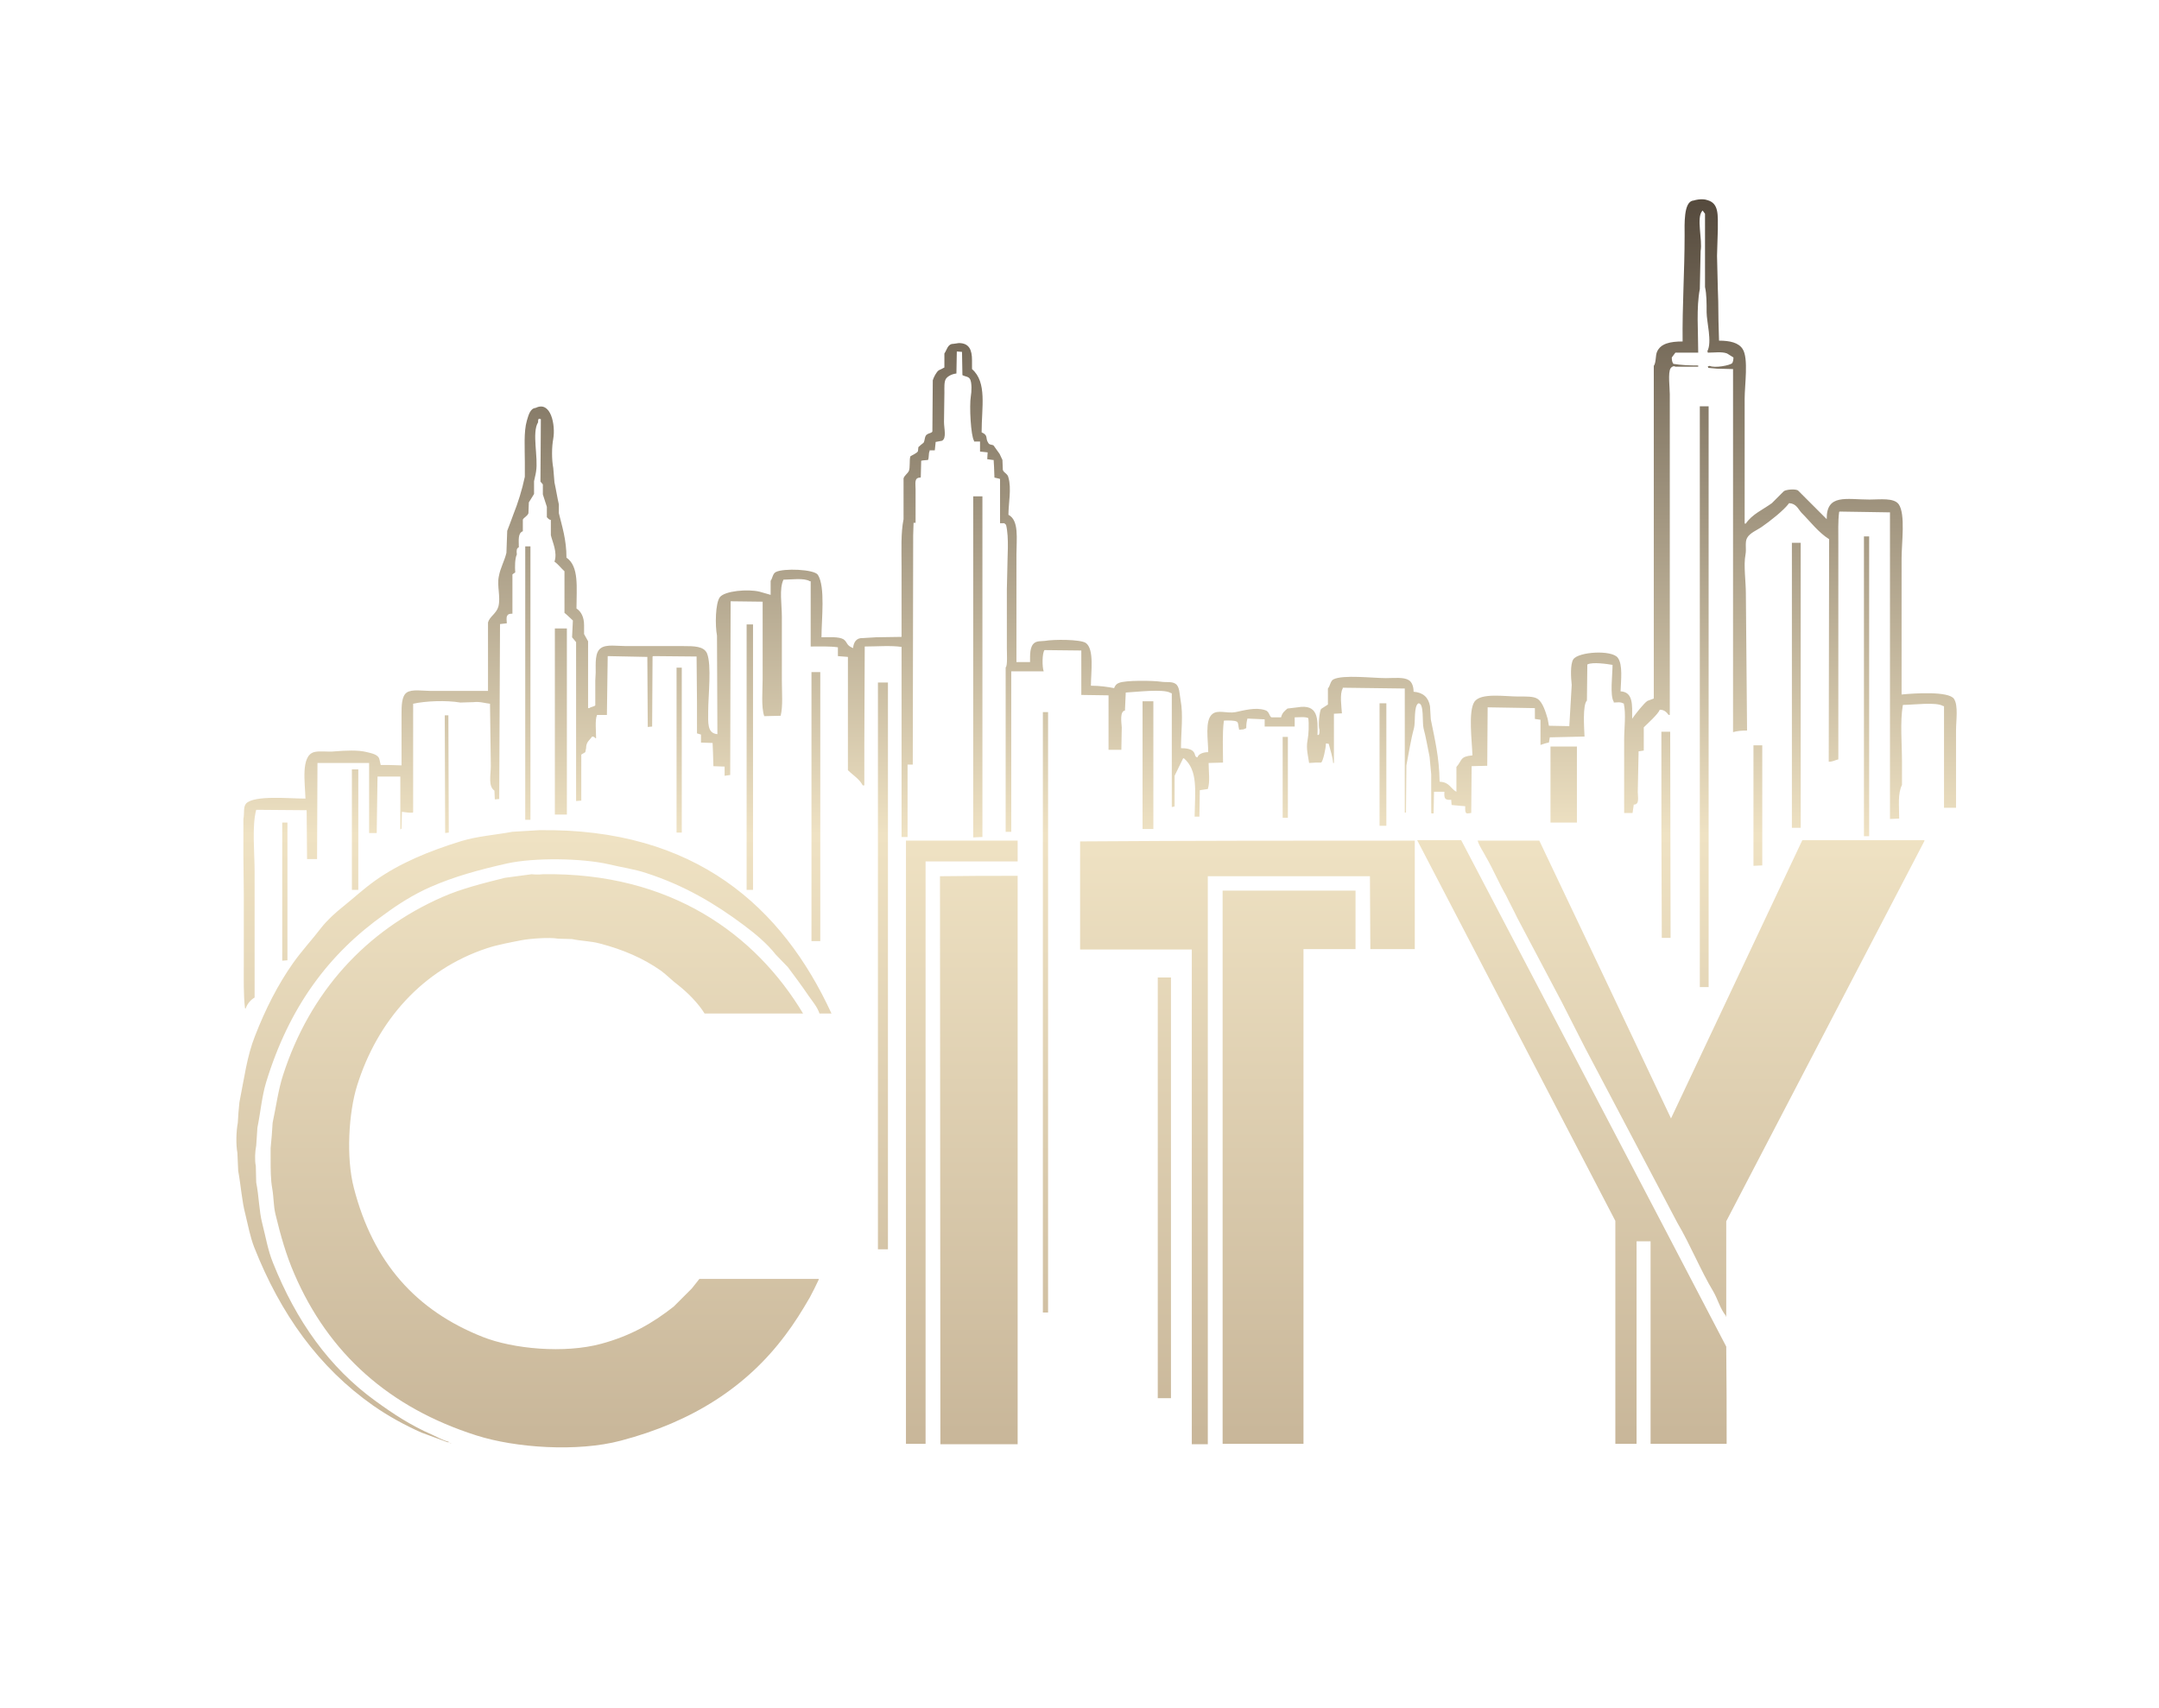 <svg version="1.1" id="Слой_1" xmlns="http://www.w3.org/2000/svg" xmlns:xlink="http://www.w3.org/1999/xlink" x="0px"
    y="0px" viewBox="0 0 53.93 42.67" style="enable-background:new 0 0 53.93 42.67;" xml:space="preserve">
    <style type="text/css">
        .st0 {
            fill-rule: evenodd;
            clip-rule: evenodd;
            fill: url(#SVGID_1_);
        }
    </style>
    <linearGradient id="SVGID_1_" gradientUnits="userSpaceOnUse" x1="27.388" y1="4.973" x2="27.388" y2="36.172">
        <stop offset="0" style="stop-color:#554A3D" />
        <stop offset="0.509" style="stop-color:#EFE2C3" />
        <stop offset="1" style="stop-color:#C8B699" />
    </linearGradient>
    <path class="st0" d="M42.94,8.51c0.27,0,0.49,0.05,0.59,0.21c0.15,0.23,0.05,0.9,0.05,1.24c0,1.04,0,2.08,0,3.12
	c0.01,0,0.02,0,0.03,0c0.15-0.23,0.43-0.35,0.65-0.51c0.1-0.1,0.2-0.2,0.3-0.3c0.06-0.04,0.27-0.06,0.35-0.02
	c0.24,0.24,0.48,0.48,0.72,0.72c-0.01-0.64,0.49-0.49,1.07-0.49c0.27,0,0.61-0.05,0.73,0.12c0.17,0.25,0.07,0.96,0.07,1.35
	c0,1.13,0,2.27,0,3.4c0.3-0.03,1.18-0.09,1.31,0.11c0.11,0.17,0.05,0.54,0.05,0.79c0,0.64,0,1.29,0,1.93c-0.1,0-0.2,0-0.3,0
	c0-0.85,0-1.7,0-2.54c-0.01,0-0.01,0-0.02,0c-0.17-0.11-0.75-0.03-1-0.03c0,0-0.01,0.01-0.01,0.01c-0.07,0.42-0.02,0.96-0.02,1.43
	c0,0.19,0,0.37,0,0.56c-0.11,0.22-0.07,0.52-0.07,0.84c-0.08,0-0.16,0.01-0.23,0.01c0-2.55,0-5.11,0-7.66
	c-0.42-0.01-0.84-0.01-1.26-0.02c0,0-0.01,0.01-0.01,0.01c-0.03,0.23-0.02,0.5-0.02,0.76c0,0.44,0,0.89,0,1.33c0,1.36,0,2.73,0,4.09
	c-0.08,0.02-0.14,0.06-0.24,0.06c0-0.01,0-0.01,0-0.02c0-1.85,0.01-3.7,0.01-5.54c-0.27-0.17-0.47-0.44-0.69-0.66
	c-0.09-0.1-0.13-0.23-0.31-0.24c-0.13,0.18-0.49,0.46-0.68,0.59c-0.11,0.08-0.3,0.15-0.37,0.28c-0.06,0.11-0.01,0.27-0.04,0.42
	c-0.05,0.26,0.01,0.67,0.01,0.96c0.01,1.14,0.02,2.29,0.03,3.43c-0.13,0-0.25,0.01-0.35,0.04c0-3.02,0-6.05,0-9.07
	c-0.13,0-0.27-0.01-0.4-0.01c-0.07-0.01-0.15-0.01-0.22-0.02c0-0.02-0.01-0.03-0.01-0.04c0.02,0,0.04-0.01,0.05-0.01
	c0.11,0.06,0.51-0.01,0.56-0.07c0.02-0.03,0.03-0.09,0.03-0.14c-0.05-0.03-0.11-0.07-0.16-0.1c-0.13-0.05-0.32-0.02-0.48-0.02
	c0-0.01-0.01-0.02-0.01-0.04c0.12-0.23-0.02-0.73-0.02-0.97c0-0.23,0-0.45-0.04-0.63c0-0.61,0-1.22,0-1.83
	c-0.02-0.03-0.04-0.05-0.06-0.08c0,0-0.01,0.01-0.01,0.01c-0.15,0.17,0.01,0.72-0.04,1c-0.01,0.32-0.01,0.64-0.02,0.95
	c-0.09,0.47-0.04,1.05-0.04,1.59c-0.19,0-0.38,0-0.57,0c-0.03,0.04-0.06,0.08-0.09,0.12c0,0.07,0.01,0.12,0.04,0.16
	c0.18,0.03,0.39,0.04,0.62,0.04c0,0.01,0,0.02,0,0.03c-0.19,0-0.38,0-0.57,0c-0.05-0.03-0.1,0.01-0.12,0.04
	c-0.07,0.11-0.02,0.48-0.02,0.65c0,0.56,0,1.13,0,1.69c0,2.1,0,4.21,0,6.32c-0.01,0-0.02,0-0.03,0c-0.05-0.07-0.11-0.13-0.22-0.13
	c-0.04,0.11-0.31,0.35-0.4,0.44c0,0.19,0,0.39,0,0.58c-0.04,0.01-0.09,0.01-0.13,0.02c0,0.02,0,0.04,0,0.05
	c-0.01,0.32-0.01,0.64-0.02,0.96c0,0.14,0.05,0.32-0.1,0.32c-0.01,0.07-0.02,0.14-0.03,0.21c-0.07,0-0.14,0-0.21,0
	c0-0.61,0-1.22,0-1.83c0-0.29,0.05-0.64-0.01-0.91c-0.01,0-0.01,0-0.02,0c-0.06-0.04-0.15-0.02-0.23-0.02c0-0.01,0-0.01,0-0.02
	c-0.1-0.15-0.03-0.68-0.03-0.92c-0.12-0.02-0.5-0.08-0.63-0.01c0,0.3-0.01,0.6-0.01,0.9c-0.11,0.11-0.07,0.67-0.06,0.9
	c-0.29,0.01-0.58,0.01-0.87,0.02c0,0.01,0,0.01,0,0.02c-0.01,0.04-0.01,0.07-0.02,0.11c-0.07,0.01-0.15,0.04-0.21,0.06
	c0-0.21,0-0.42,0-0.63c-0.05-0.01-0.1-0.01-0.14-0.02c0-0.09,0-0.18,0-0.27c-0.39-0.01-0.79-0.01-1.18-0.02
	c0,0.48-0.01,0.97-0.01,1.46c-0.13,0-0.26,0.01-0.39,0.01c0,0.39-0.01,0.78-0.01,1.17c-0.01,0-0.01,0-0.02,0
	c-0.02,0.01-0.08,0.01-0.09,0.01c-0.05-0.02-0.04-0.11-0.04-0.18c-0.04,0-0.08-0.01-0.13-0.01c-0.07-0.01-0.14-0.01-0.21-0.02
	c0-0.04-0.01-0.08-0.01-0.13c-0.16,0.01-0.18-0.03-0.17-0.2c-0.09,0-0.17,0-0.26,0c0,0.18-0.01,0.36-0.01,0.54
	c-0.02,0-0.04,0-0.05,0c0,0-0.01-0.01-0.01-0.01c0-0.32,0-0.65,0-0.97c-0.01-0.14-0.03-0.29-0.04-0.43
	c-0.05-0.24-0.09-0.49-0.15-0.71c-0.04-0.15,0.02-0.64-0.13-0.63c-0.12,0.07-0.07,0.47-0.11,0.62c-0.08,0.29-0.13,0.63-0.19,0.93
	c0,0.39-0.01,0.78-0.01,1.18c-0.01,0-0.02,0-0.03,0c0-1.03,0-2.07,0-3.1c-0.52-0.01-1.04-0.01-1.55-0.02c0,0.01,0,0.01,0,0.02
	c-0.08,0.13-0.03,0.46-0.02,0.62c-0.07,0-0.13,0.01-0.2,0.01c0,0.41,0,0.82,0,1.23c-0.01,0-0.01,0-0.02,0
	c-0.01-0.15-0.07-0.32-0.11-0.48c-0.01,0-0.01,0-0.02,0c-0.01,0-0.03-0.01-0.04-0.01c0,0-0.01,0.01-0.01,0.01
	c0,0.1-0.07,0.44-0.12,0.47c-0.04,0-0.08,0-0.13,0c-0.06,0-0.11,0.01-0.17,0.01c-0.02-0.15-0.08-0.36-0.04-0.56
	c0.03-0.15,0.04-0.41,0.02-0.56c-0.07-0.04-0.24-0.02-0.34-0.02c0,0.08,0,0.16,0,0.23c-0.25,0-0.5,0-0.75,0c0-0.06,0-0.12,0-0.18
	c-0.14-0.01-0.29-0.01-0.43-0.02c-0.02,0.07-0.03,0.14-0.03,0.24c-0.02,0.01-0.05,0.02-0.07,0.03c-0.04,0-0.07,0.01-0.11,0.01
	c0-0.01,0-0.01,0-0.02c-0.02-0.05-0.01-0.15-0.05-0.18c-0.07-0.04-0.22-0.03-0.32-0.03c0,0-0.01,0.01-0.01,0.01
	c-0.04,0.33-0.02,0.69-0.02,1.04c-0.12,0-0.24,0.01-0.36,0.01c0,0.21,0.04,0.47-0.02,0.65c-0.07,0.01-0.13,0.02-0.2,0.03
	c0,0.22-0.01,0.44-0.01,0.66c-0.04,0-0.08,0-0.12,0c0.01-0.65,0.09-1.15-0.27-1.46c-0.01,0-0.01,0.01-0.02,0.01
	c-0.07,0.14-0.14,0.29-0.21,0.43c0,0.25,0,0.51,0,0.76c0,0-0.01,0.01-0.01,0.01c-0.02,0-0.04,0.01-0.06,0.01c0-0.95,0-1.89,0-2.84
	c-0.01,0-0.02-0.01-0.03-0.01c-0.17-0.11-0.89-0.02-1.12-0.01c-0.01,0.15-0.01,0.3-0.02,0.45c-0.13,0.02-0.09,0.28-0.08,0.42
	c0,0.19-0.01,0.37-0.01,0.56c-0.11,0-0.22,0-0.32,0c0-0.45,0-0.9,0-1.36c-0.23,0-0.45-0.01-0.68-0.01c0-0.37,0-0.74,0-1.11
	c-0.31,0-0.62-0.01-0.92-0.01c-0.06,0.08-0.06,0.42-0.02,0.53c-0.27,0-0.54,0-0.81,0c0,1.34,0,2.67,0,4.01c-0.05,0-0.1,0-0.14,0
	c0-1.37,0-2.74,0-4.11c0.05-0.02,0.03-0.38,0.03-0.47c0-0.49,0-0.99,0-1.48c0-0.14,0.01-0.29,0.01-0.43c0-0.37,0.05-0.85-0.03-1.18
	c-0.01-0.01-0.03-0.02-0.04-0.04c-0.04,0-0.07,0-0.11,0c0-0.37,0-0.74,0-1.1c0,0-0.01-0.01-0.01-0.01
	c-0.04-0.01-0.08-0.02-0.13-0.03c0-0.09-0.01-0.18-0.01-0.27c0-0.06-0.01-0.11-0.01-0.17c-0.01,0-0.01,0-0.02,0
	c-0.05-0.01-0.1-0.01-0.14-0.02c0-0.06,0.01-0.11,0.01-0.17c-0.06-0.01-0.13-0.01-0.19-0.02c0-0.08,0-0.17,0-0.25
	c-0.01,0-0.01,0-0.02,0c-0.04,0-0.08,0-0.13,0c0-0.01,0-0.01,0-0.02c-0.08-0.12-0.12-0.87-0.08-1.11c0.02-0.11,0.03-0.34-0.02-0.43
	c-0.04-0.07-0.12-0.06-0.19-0.1c0-0.19-0.01-0.38-0.01-0.58c-0.04,0-0.08-0.01-0.13-0.01c0,0.18-0.01,0.37-0.01,0.55
	c-0.1,0.01-0.21,0.06-0.26,0.13c-0.05,0.07-0.04,0.23-0.04,0.34c0,0.25-0.01,0.49-0.01,0.74c0,0.16,0.07,0.41-0.05,0.47
	c-0.05,0.01-0.11,0.02-0.16,0.03c0,0.01,0,0.01,0,0.02c-0.01,0.06-0.01,0.13-0.02,0.19c-0.04,0-0.08,0-0.13,0c0,0.01,0,0.01,0,0.02
	c-0.03,0.05-0.01,0.16-0.04,0.22c-0.04,0-0.08,0.01-0.12,0.01c-0.02,0-0.04,0.01-0.05,0.01c0,0.14-0.01,0.28-0.01,0.41
	c0,0-0.01,0.01-0.01,0.01c-0.16,0-0.12,0.14-0.12,0.29c0,0.28,0,0.56,0,0.84c-0.02,0-0.04,0-0.05,0c0,0.1-0.01,0.2-0.01,0.31
	c0,1.91-0.01,3.82-0.01,5.73c-0.04,0-0.09,0-0.13,0c0,0.6,0,1.21,0,1.81c-0.05,0-0.1,0-0.15,0c0-1.58,0-3.17,0-4.75
	c-0.28-0.04-0.62-0.01-0.92-0.01c0,0.81-0.01,1.61-0.01,2.42c0,0.35,0,0.7,0,1.05c-0.01,0-0.02,0-0.04,0
	c-0.08-0.16-0.25-0.26-0.37-0.38c0-0.94,0-1.89,0-2.83c-0.08-0.01-0.17-0.01-0.25-0.02c0-0.07,0-0.15,0-0.22
	c-0.2-0.03-0.45-0.02-0.68-0.02c0-0.01,0-0.01,0-0.02c0-0.54,0-1.07,0-1.61c-0.01,0-0.01,0-0.02,0c-0.14-0.09-0.47-0.04-0.66-0.04
	c-0.11,0.23-0.04,0.61-0.04,0.93c0,0.53,0,1.07,0,1.6c0,0.29,0.03,0.63-0.03,0.87c-0.14,0-0.28,0.01-0.41,0.01
	c-0.08-0.23-0.04-0.64-0.04-0.93c0-0.64,0-1.29,0-1.93c-0.27,0-0.53-0.01-0.8-0.01c0,0.01,0,0.01,0,0.02c0,1.44-0.01,2.88-0.01,4.32
	c-0.05,0.01-0.1,0.01-0.14,0.02c0-0.08,0-0.16,0-0.23c-0.09,0-0.19-0.01-0.28-0.01c0-0.11-0.01-0.23-0.01-0.34
	c0-0.08-0.01-0.16-0.01-0.24c-0.1,0-0.19-0.01-0.29-0.01c0-0.07,0-0.13,0-0.2c-0.03-0.01-0.07-0.02-0.1-0.03c0-0.26,0-0.52,0-0.77
	c0-0.38-0.01-0.77-0.01-1.15c-0.36,0-0.72-0.01-1.08-0.01c-0.01,0-0.01,0.01-0.02,0.01c0,0.58-0.01,1.17-0.01,1.75
	c-0.04,0-0.07,0.01-0.11,0.01c0-0.58-0.01-1.17-0.01-1.75c-0.33-0.01-0.66-0.01-0.99-0.02c-0.01,0.49-0.01,0.98-0.02,1.47
	c-0.08,0-0.17,0-0.25,0c0,0.01,0,0.01,0,0.02c-0.05,0.08-0.02,0.43-0.02,0.56c-0.01,0-0.01,0-0.02,0c-0.02-0.03-0.04-0.04-0.08-0.04
	c-0.06,0.09-0.15,0.13-0.15,0.29c-0.01,0.03-0.01,0.07-0.02,0.1c-0.03,0.02-0.07,0.04-0.1,0.06c0,0.38,0,0.77,0,1.15
	c-0.04,0-0.08,0.01-0.13,0.01c0-1.32,0-2.65,0-3.97c-0.03-0.04-0.07-0.08-0.1-0.12c0.01-0.14,0.01-0.28,0.02-0.42
	c-0.01-0.01-0.2-0.19-0.21-0.19c0-0.35,0-0.7,0-1.04c-0.09-0.08-0.15-0.17-0.25-0.24c0.08-0.23-0.05-0.49-0.09-0.66
	c0-0.13,0-0.25,0-0.38c-0.05-0.01-0.07-0.04-0.1-0.07c0-0.09,0-0.17,0-0.26c-0.03-0.1-0.07-0.21-0.1-0.31c0-0.08,0-0.17,0-0.25
	c-0.02-0.02-0.04-0.05-0.06-0.07c0-0.52,0.01-1.04,0.01-1.56c-0.01,0-0.03-0.01-0.04-0.01c0,0-0.01,0-0.01,0
	c-0.02,0.02-0.02,0.05-0.02,0.09c-0.16,0.26,0.01,0.87-0.05,1.23c-0.01,0.08-0.04,0.18-0.05,0.24c0,0.11,0,0.22,0,0.32
	c-0.04,0.07-0.09,0.14-0.13,0.21c0,0.09-0.01,0.18-0.01,0.27c-0.03,0.08-0.11,0.1-0.14,0.16c0,0.1,0,0.19,0,0.29
	c-0.13,0.05-0.1,0.23-0.1,0.4c-0.06,0.03-0.06,0.08-0.05,0.18c-0.05,0.1-0.05,0.32-0.04,0.45c-0.03,0.02-0.05,0.03-0.07,0.05
	c0,0.33,0,0.65,0,0.98c-0.07,0-0.11,0.01-0.13,0.05c-0.03,0.05-0.01,0.13-0.01,0.19c-0.06,0.01-0.11,0.01-0.17,0.02
	c0,0.01,0,0.02,0,0.03c-0.01,1.45-0.01,2.89-0.02,4.34c-0.04,0-0.07,0.01-0.11,0.01c0-0.07-0.01-0.15-0.01-0.22
	c-0.16-0.11-0.09-0.38-0.09-0.62c-0.01-0.52-0.01-1.03-0.02-1.55c-0.11-0.01-0.26-0.06-0.41-0.04c-0.11,0-0.22,0.01-0.33,0.01
	c-0.35-0.06-0.87-0.04-1.18,0.03c0,0.9,0,1.81,0,2.71c0,0-0.01,0.01-0.01,0.01c-0.09,0.01-0.17-0.01-0.27-0.02
	c0,0.14-0.01,0.28-0.01,0.42c-0.01,0.01-0.02,0.01-0.03,0.02c0-0.44,0-0.88,0-1.32c-0.19,0-0.38,0-0.57,0
	c-0.01,0.47-0.01,0.94-0.02,1.41c-0.06,0-0.13,0-0.19,0c0-0.58,0-1.17,0-1.75c-0.43,0-0.86,0-1.29,0c0,0.8-0.01,1.6-0.01,2.4
	c-0.08,0-0.17,0-0.25,0c0-0.41-0.01-0.81-0.01-1.22c-0.42,0-0.84-0.01-1.26-0.01c-0.11,0.41-0.04,1.06-0.04,1.55
	c0,1.05,0,2.1,0,3.14c-0.09,0.05-0.19,0.16-0.22,0.27c-0.01,0-0.01,0-0.02,0c-0.04-0.34-0.03-0.74-0.03-1.1c0-0.58,0-1.17,0-1.75
	c0-0.32-0.01-0.64-0.01-0.95c0-0.31,0-0.62,0-0.93c0.03-0.15-0.01-0.3,0.07-0.39c0.21-0.21,1.08-0.12,1.48-0.12
	c-0.01-0.39-0.12-1.06,0.21-1.16c0.14-0.04,0.35,0,0.52-0.02c0.26-0.02,0.58-0.04,0.81,0.02c0.12,0.03,0.29,0.06,0.31,0.19
	c0.01,0.04,0.02,0.09,0.03,0.13c0.06,0,0.13,0,0.19,0c0.11,0,0.22,0.01,0.33,0.01c0-0.42,0-0.84,0-1.26c0-0.22,0-0.47,0.13-0.56
	c0.13-0.09,0.41-0.04,0.6-0.04c0.48,0,0.95,0,1.43,0c0-0.57,0-1.14,0-1.71c0.04-0.15,0.21-0.22,0.26-0.4
	c0.06-0.24-0.04-0.51,0.01-0.75c0.04-0.22,0.14-0.38,0.19-0.59c0.01-0.18,0.01-0.37,0.02-0.55c0.05-0.13,0.1-0.26,0.15-0.4
	c0.12-0.3,0.22-0.62,0.29-0.95c0-0.12,0-0.24,0-0.36c0-0.36-0.03-0.76,0.05-1.04c0.04-0.13,0.08-0.31,0.22-0.32
	c0.38-0.19,0.5,0.43,0.44,0.77c-0.04,0.21-0.04,0.52,0,0.73c0.01,0.12,0.02,0.24,0.03,0.36c0.04,0.18,0.07,0.38,0.11,0.55
	c0,0.07,0,0.14,0,0.22c0.08,0.33,0.19,0.66,0.19,1.11c0.32,0.22,0.25,0.75,0.25,1.27c0.12,0.08,0.19,0.22,0.19,0.42
	c0,0.07,0,0.15,0,0.22c0.03,0.06,0.07,0.12,0.1,0.18c0,0.56,0,1.11,0,1.67c0.01,0,0.02,0,0.03,0c0.03-0.03,0.13-0.04,0.15-0.07
	c0-0.21,0-0.41,0-0.62c0-0.07,0.01-0.13,0.01-0.2c0-0.24-0.02-0.51,0.13-0.61c0.14-0.1,0.41-0.05,0.63-0.05c0.48,0,0.95,0,1.43,0
	c0.26,0,0.51,0,0.59,0.18c0.12,0.29,0.03,1.07,0.03,1.45c0,0.28-0.03,0.55,0.23,0.57c0-0.82-0.01-1.64-0.01-2.46
	c-0.05-0.26-0.04-0.81,0.07-0.96c0.12-0.16,0.7-0.21,0.99-0.14c0.09,0.03,0.19,0.05,0.28,0.08c0-0.12,0-0.23,0-0.35
	c0.05-0.07,0.05-0.18,0.13-0.22c0.19-0.1,0.96-0.07,1.05,0.07c0.19,0.3,0.09,1.11,0.09,1.56c0.19,0,0.43-0.02,0.55,0.05
	c0.11,0.08,0.06,0.15,0.24,0.22c0.01-0.14,0.08-0.26,0.24-0.25c0.11-0.01,0.22-0.01,0.33-0.02c0.21,0,0.42-0.01,0.64-0.01
	c0-0.59,0-1.17,0-1.76c0-0.4-0.02-0.84,0.05-1.18c0-0.34,0-0.68,0-1.02c0.02-0.07,0.1-0.12,0.13-0.18c0.04-0.08,0.01-0.28,0.04-0.37
	c0.04-0.03,0.17-0.08,0.19-0.13c0-0.03,0.01-0.07,0.01-0.1c0.04-0.04,0.08-0.07,0.13-0.11c0.04-0.07,0.02-0.17,0.09-0.21
	c0.04-0.03,0.11-0.03,0.13-0.07c0-0.43,0.01-0.85,0.01-1.28c0.02-0.07,0.09-0.21,0.15-0.25c0.05-0.02,0.1-0.05,0.14-0.07
	c0-0.12,0-0.23,0-0.35c0.06-0.08,0.08-0.24,0.22-0.24c0.05-0.01,0.1-0.01,0.14-0.02c0.26,0,0.33,0.17,0.33,0.43
	c0,0.07,0,0.14,0,0.22c0.38,0.33,0.24,0.95,0.24,1.58c0.18,0.08,0.08,0.14,0.17,0.27c0.03,0.05,0.09,0.03,0.13,0.06
	c0.05,0.07,0.1,0.14,0.15,0.21c0.02,0.05,0.05,0.1,0.07,0.15c0,0.08,0.01,0.17,0.01,0.25c0.03,0.08,0.12,0.09,0.14,0.19
	c0.08,0.28,0,0.64,0,0.93c0.27,0.14,0.2,0.6,0.2,0.99c0,0.9,0,1.79,0,2.69c0.11,0,0.23,0,0.34,0c0-0.18-0.01-0.39,0.11-0.48
	c0.07-0.05,0.16-0.04,0.26-0.05c0.22-0.04,0.88-0.04,1.02,0.05c0.22,0.15,0.13,0.74,0.13,1.07c0.23,0,0.42,0.03,0.58,0.06
	c0.02-0.06,0.06-0.11,0.12-0.13c0.16-0.07,0.85-0.06,1.05-0.03c0.13,0.02,0.27-0.01,0.36,0.05c0.11,0.07,0.1,0.25,0.13,0.41
	c0.07,0.37,0.01,0.8,0.01,1.2c0.13,0,0.27,0.02,0.32,0.1c0.04,0.05,0.02,0.12,0.09,0.13c0.03-0.09,0.15-0.13,0.27-0.13
	c0-0.3-0.09-0.79,0.1-0.95c0.14-0.12,0.37-0.01,0.58-0.05c0.2-0.04,0.5-0.13,0.74-0.05c0.11,0.03,0.1,0.15,0.16,0.18
	c0.08,0,0.16,0,0.24,0c0.03-0.12,0.09-0.16,0.16-0.22c0.08-0.01,0.17-0.02,0.25-0.03c0.52-0.09,0.51,0.28,0.5,0.69
	c0.01,0,0.02,0,0.03,0c0.02-0.03,0.02-0.07,0.02-0.13c-0.04-0.09,0-0.47,0.04-0.52c0.06-0.04,0.11-0.07,0.17-0.11
	c0-0.13,0-0.26,0-0.4c0.06-0.07,0.06-0.19,0.14-0.23c0.24-0.12,0.98-0.03,1.31-0.03c0.21,0,0.44-0.03,0.57,0.05
	c0.08,0.05,0.12,0.16,0.12,0.29c0.24,0.02,0.37,0.14,0.41,0.36c0.01,0.11,0.01,0.22,0.02,0.33c0.1,0.5,0.21,0.94,0.22,1.55
	c0,0,0.01,0.01,0.01,0.01c0.24,0.01,0.26,0.17,0.41,0.25c0-0.21,0-0.41,0-0.62c0.15-0.17,0.08-0.26,0.4-0.29
	c-0.01-0.35-0.11-1.1,0.05-1.34c0.16-0.23,0.76-0.13,1.1-0.13c0.18,0,0.38-0.01,0.48,0.06c0.13,0.09,0.2,0.33,0.25,0.5
	c0.01,0.06,0.02,0.11,0.03,0.17c0.17,0,0.34,0.01,0.51,0.01c0.02-0.34,0.04-0.69,0.06-1.03c-0.02-0.18-0.04-0.52,0.04-0.64
	c0.13-0.19,0.96-0.24,1.11-0.04c0.13,0.17,0.08,0.57,0.07,0.84c0.32,0.02,0.29,0.34,0.29,0.68c0,0,0.01,0,0.01,0c0,0,0-0.01,0-0.01
	c0.07-0.1,0.28-0.37,0.37-0.43c0.05-0.02,0.11-0.04,0.16-0.06c0-2.77,0-5.54,0-8.31c0.06-0.08,0.04-0.26,0.08-0.35
	c0.09-0.21,0.33-0.26,0.64-0.26c-0.01-0.89,0.05-1.76,0.05-2.64c0-0.28-0.03-0.86,0.22-0.88C42.47,4.96,42.6,4.98,42.65,5
	c0.29,0.08,0.26,0.37,0.26,0.73c-0.01,0.22-0.01,0.44-0.02,0.66c0.01,0.28,0.01,0.55,0.02,0.83c0,0.1,0.01,0.21,0.01,0.31
	C42.92,7.86,42.93,8.18,42.94,8.51L42.94,8.51z M42.46,10.15c0.07,0,0.14,0,0.22,0c0,4.84,0,9.67,0,14.51c-0.07,0-0.14,0-0.22,0
	C42.46,19.83,42.46,14.99,42.46,10.15L42.46,10.15z M24.31,12.4c0.08,0,0.16,0,0.23,0c0,2.84,0,5.67,0,8.51
	c-0.08,0-0.16,0.01-0.23,0.01C24.31,18.08,24.31,15.24,24.31,12.4L24.31,12.4z M46.56,13.4c0.04,0,0.09,0,0.13,0c0,2.5,0,5,0,7.49
	c-0.04,0-0.09,0-0.13,0C46.56,18.39,46.56,15.89,46.56,13.4L46.56,13.4z M44.76,13.56c0.07,0,0.14,0,0.22,0c0,2.37,0,4.75,0,7.12
	c-0.07,0-0.14,0-0.22,0C44.76,18.31,44.76,15.93,44.76,13.56L44.76,13.56z M13.12,13.65c0.04,0,0.09,0,0.13,0c0,2.28,0,4.55,0,6.83
	c-0.04,0-0.09,0-0.13,0C13.12,18.2,13.12,15.92,13.12,13.65L13.12,13.65z M18.65,15.6c0.05,0,0.11,0,0.16,0c0,2.21,0,4.42,0,6.63
	c-0.05,0-0.11,0-0.16,0C18.65,20.02,18.65,17.81,18.65,15.6L18.65,15.6z M13.86,15.7c0.1,0,0.2,0,0.3,0c0,1.55,0,3.1,0,4.65
	c-0.1,0-0.2,0-0.3,0C13.86,18.8,13.86,17.25,13.86,15.7L13.86,15.7z M16.9,16.68c0.04,0,0.09,0,0.13,0c0,1.37,0,2.75,0,4.12
	c-0.04,0-0.09,0-0.13,0C16.9,19.43,16.9,18.06,16.9,16.68L16.9,16.68z M20.27,16.79c0.07,0,0.14,0,0.22,0c0,2.24,0,4.48,0,6.72
	c-0.07,0-0.14,0-0.22,0C20.27,21.27,20.27,19.03,20.27,16.79L20.27,16.79z M21.93,17.05c0.08,0,0.17,0,0.25,0c0,4.72,0,9.44,0,14.16
	c-0.08,0-0.17,0-0.25,0C21.93,26.49,21.93,21.77,21.93,17.05L21.93,17.05z M28.54,17.52c0.09,0,0.18,0,0.27,0c0,1.06,0,2.13,0,3.19
	c-0.09,0-0.18,0-0.27,0C28.54,19.65,28.54,18.58,28.54,17.52L28.54,17.52z M34.46,17.57c0.06,0,0.11,0,0.17,0c0,1.02,0,2.04,0,3.06
	c-0.06,0-0.11,0-0.17,0C34.46,19.62,34.46,18.6,34.46,17.57L34.46,17.57z M26.05,17.79c0.04,0,0.09,0,0.13,0c0,5,0,10,0,15
	c-0.04,0-0.09,0-0.13,0C26.05,27.79,26.05,22.79,26.05,17.79L26.05,17.79z M11.11,17.87c0.03,0,0.06,0,0.09,0
	c0,0.98,0.01,1.95,0.01,2.93c-0.03,0-0.06,0.01-0.09,0.01C11.12,19.83,11.11,18.85,11.11,17.87L11.11,17.87z M41.5,18.28
	c0.07,0,0.14,0,0.22,0c0,1.72,0.01,3.43,0.01,5.15c-0.07,0-0.15,0-0.22,0C41.5,21.72,41.5,20,41.5,18.28L41.5,18.28z M32.04,18.41
	c0.04,0,0.09,0,0.13,0c0,0.67,0,1.35,0,2.02c-0.04,0-0.09,0-0.13,0C32.04,19.76,32.04,19.08,32.04,18.41L32.04,18.41z M43.8,18.62
	c0.07,0,0.15,0,0.22,0c0,1,0,2,0,3c-0.07,0-0.15,0.01-0.22,0.01C43.8,20.62,43.8,19.62,43.8,18.62L43.8,18.62z M38.73,18.65
	c0.22,0,0.44,0,0.66,0c0,0.63,0,1.27,0,1.9c-0.22,0-0.44,0-0.66,0C38.73,19.92,38.73,19.29,38.73,18.65L38.73,18.65z M8.79,19.22
	c0.05,0,0.11,0,0.16,0c0,1,0,2.01,0,3.01c-0.05,0-0.11,0-0.16,0C8.79,21.23,8.79,20.22,8.79,19.22L8.79,19.22z M7.05,20.55
	c0.04,0,0.09,0,0.13,0c0,1.15,0,2.29,0,3.44C7.14,23.99,7.1,24,7.05,24C7.05,22.85,7.05,21.7,7.05,20.55L7.05,20.55z M13.46,20.74
	c3.92-0.06,6.09,1.93,7.31,4.58c-0.1,0-0.2,0-0.3,0c-0.05-0.16-0.18-0.31-0.27-0.44c-0.17-0.25-0.34-0.48-0.52-0.72
	c-0.1-0.1-0.2-0.21-0.3-0.31c-0.22-0.28-0.51-0.52-0.79-0.73c-0.72-0.54-1.49-1-2.45-1.31c-0.3-0.1-0.61-0.14-0.94-0.22
	c-0.66-0.15-1.84-0.17-2.53-0.02c-0.71,0.16-1.33,0.33-1.92,0.59c-0.41,0.18-0.79,0.42-1.13,0.67c-1.42,1-2.4,2.34-2.97,4.2
	c-0.11,0.36-0.14,0.75-0.22,1.14c-0.01,0.15-0.02,0.3-0.03,0.45c-0.03,0.14-0.04,0.37-0.01,0.51c0,0.14,0.01,0.28,0.01,0.41
	c0.07,0.35,0.07,0.71,0.15,1.02c0.09,0.35,0.14,0.67,0.27,0.99C7.4,33,8.22,34.16,9.38,35c0.44,0.32,0.88,0.61,1.41,0.84
	c0.13,0.06,0.27,0.14,0.42,0.18c0,0,0,0.01,0,0.01c-0.01,0-0.02,0-0.03,0c-0.22-0.08-0.43-0.16-0.65-0.24
	c-0.43-0.19-0.84-0.42-1.2-0.67c-1.37-0.96-2.32-2.29-2.98-3.96c-0.1-0.26-0.15-0.53-0.22-0.82c-0.09-0.34-0.11-0.71-0.18-1.09
	c-0.01-0.15-0.01-0.3-0.02-0.45c-0.04-0.21-0.03-0.54,0.01-0.75c0.01-0.17,0.02-0.34,0.04-0.51c0.12-0.6,0.19-1.16,0.39-1.66
	c0.26-0.67,0.57-1.28,0.95-1.82c0.22-0.31,0.48-0.59,0.71-0.89c0.15-0.19,0.36-0.38,0.55-0.53C8.84,22.43,9.09,22.2,9.37,22
	c0.62-0.44,1.35-0.74,2.16-0.99c0.4-0.12,0.83-0.15,1.27-0.23C13.03,20.77,13.24,20.75,13.46,20.74L13.46,20.74z M22.63,21
	c0.93,0,1.86,0,2.79,0c0,0.17,0,0.35,0,0.52c-0.77,0-1.53,0-2.3,0c0,4.85,0,9.7,0,14.55c-0.16,0-0.33,0-0.49,0
	C22.63,31.05,22.63,26.02,22.63,21L22.63,21z M35.34,21c0,0.9,0,1.81,0,2.71c-0.37,0-0.74,0-1.11,0c0-0.61-0.01-1.22-0.01-1.82
	c-1.35,0-2.7,0-4.05,0c0,4.73,0,9.46,0,14.19c-0.13,0-0.27,0-0.4,0c0-4.12,0-8.24,0-12.36c-0.93,0-1.86,0-2.79,0c0-0.9,0-1.8,0-2.7
	C29.77,21,32.56,21,35.34,21L35.34,21z M43.13,36.07c-0.63,0-1.27,0-1.9,0c0-1.69,0-3.37,0-5.06c-0.12,0-0.23,0-0.35,0
	c0,1.69,0,3.37,0,5.06c-0.18,0-0.35,0-0.53,0c0-1.86,0-3.71,0-5.57c-1.65-3.17-3.3-6.34-4.95-9.51c0.37,0,0.74,0,1.1,0
	c2.21,4.22,4.42,8.43,6.62,12.65C43.13,34.46,43.13,35.26,43.13,36.07L43.13,36.07z M36.91,21c0.51,0,1.03,0,1.54,0
	c1.1,2.31,2.2,4.63,3.29,6.94c0-0.01,0.01-0.01,0.01-0.02c1.09-2.31,2.18-4.62,3.27-6.93c1.02,0,2.03,0,3.05,0c0,0.01,0,0.01,0,0.02
	c-1.65,3.17-3.3,6.33-4.95,9.5c0,0.79,0,1.59,0,2.38c0,0-0.01,0-0.01,0c0-0.01,0-0.01,0-0.02c-0.14-0.17-0.2-0.41-0.31-0.6
	c-0.33-0.55-0.57-1.16-0.9-1.72c-0.77-1.46-1.54-2.92-2.31-4.38c-0.19-0.38-0.39-0.76-0.58-1.14c-0.37-0.7-0.74-1.4-1.11-2.1
	c-0.09-0.19-0.19-0.37-0.28-0.56c-0.18-0.31-0.32-0.65-0.5-0.96C37.06,21.29,36.95,21.14,36.91,21L36.91,21z M13.56,21.84
	c3.2-0.05,5.32,1.51,6.5,3.48c-0.82,0-1.64,0-2.46,0c-0.16-0.26-0.42-0.52-0.66-0.71c-0.15-0.11-0.28-0.25-0.43-0.36
	c-0.44-0.31-0.95-0.53-1.53-0.68c-0.22-0.06-0.46-0.06-0.69-0.11c-0.12,0-0.23-0.01-0.35-0.01c-0.22-0.04-0.72,0-0.92,0.04
	c-0.3,0.06-0.59,0.11-0.86,0.2c-1.6,0.53-2.73,1.8-3.24,3.43c-0.21,0.67-0.28,1.8-0.08,2.56c0.48,1.86,1.55,3.06,3.22,3.72
	c0.76,0.3,2.04,0.42,2.96,0.17c0.74-0.2,1.29-0.52,1.81-0.93c0.15-0.15,0.3-0.3,0.45-0.45c0.06-0.08,0.13-0.16,0.19-0.24
	c0.99,0,1.99,0,2.98,0c0,0.01,0,0.01,0,0.02c-0.07,0.15-0.14,0.29-0.22,0.44c-0.19,0.33-0.39,0.65-0.61,0.94
	c-0.96,1.29-2.32,2.17-4.11,2.64c-1.09,0.29-2.64,0.18-3.61-0.13c-2.17-0.69-3.69-2.04-4.55-4.04c-0.2-0.46-0.34-0.95-0.47-1.49
	c-0.05-0.21-0.04-0.41-0.08-0.64c-0.04-0.22-0.04-0.48-0.04-0.74c0-0.09,0-0.18,0-0.27c0.02-0.21,0.04-0.42,0.05-0.63
	c0.09-0.42,0.14-0.82,0.26-1.19c0.67-2.08,2.07-3.61,3.98-4.45c0.48-0.21,1-0.34,1.56-0.48c0.22-0.03,0.45-0.06,0.67-0.09
	C13.38,21.85,13.47,21.85,13.56,21.84L13.56,21.84z M25.42,21.88c0,4.73,0,9.46,0,14.2c-0.64,0-1.29,0-1.93,0
	c0-4.73-0.01-9.46-0.01-14.19C24.13,21.88,24.77,21.88,25.42,21.88L25.42,21.88z M30.54,22.25c1.11,0,2.21,0,3.32,0
	c0,0.49,0,0.98,0,1.46c-0.43,0-0.87,0-1.3,0c0,4.12,0,8.24,0,12.36c-0.67,0-1.35,0-2.02,0C30.54,31.47,30.54,26.86,30.54,22.25
	L30.54,22.25z M28.92,24.42c0.11,0,0.22,0,0.33,0c0,3.5,0,7.01,0,10.51c-0.11,0-0.22,0-0.33,0C28.92,31.43,28.92,27.92,28.92,24.42
	L28.92,24.42z M11.21,36.04c0.01,0,0.02,0.01,0.03,0.01C11.23,36.04,11.22,36.04,11.21,36.04L11.21,36.04z M11.24,36.05
	c0.01,0,0.01,0,0.02,0c0,0,0,0.01,0,0.01C11.25,36.05,11.24,36.05,11.24,36.05L11.24,36.05z M11.26,36.06c0.01,0,0.01,0,0.02,0
	c0,0,0,0.01,0,0.01C11.28,36.06,11.27,36.06,11.26,36.06L11.26,36.06z" />
</svg>